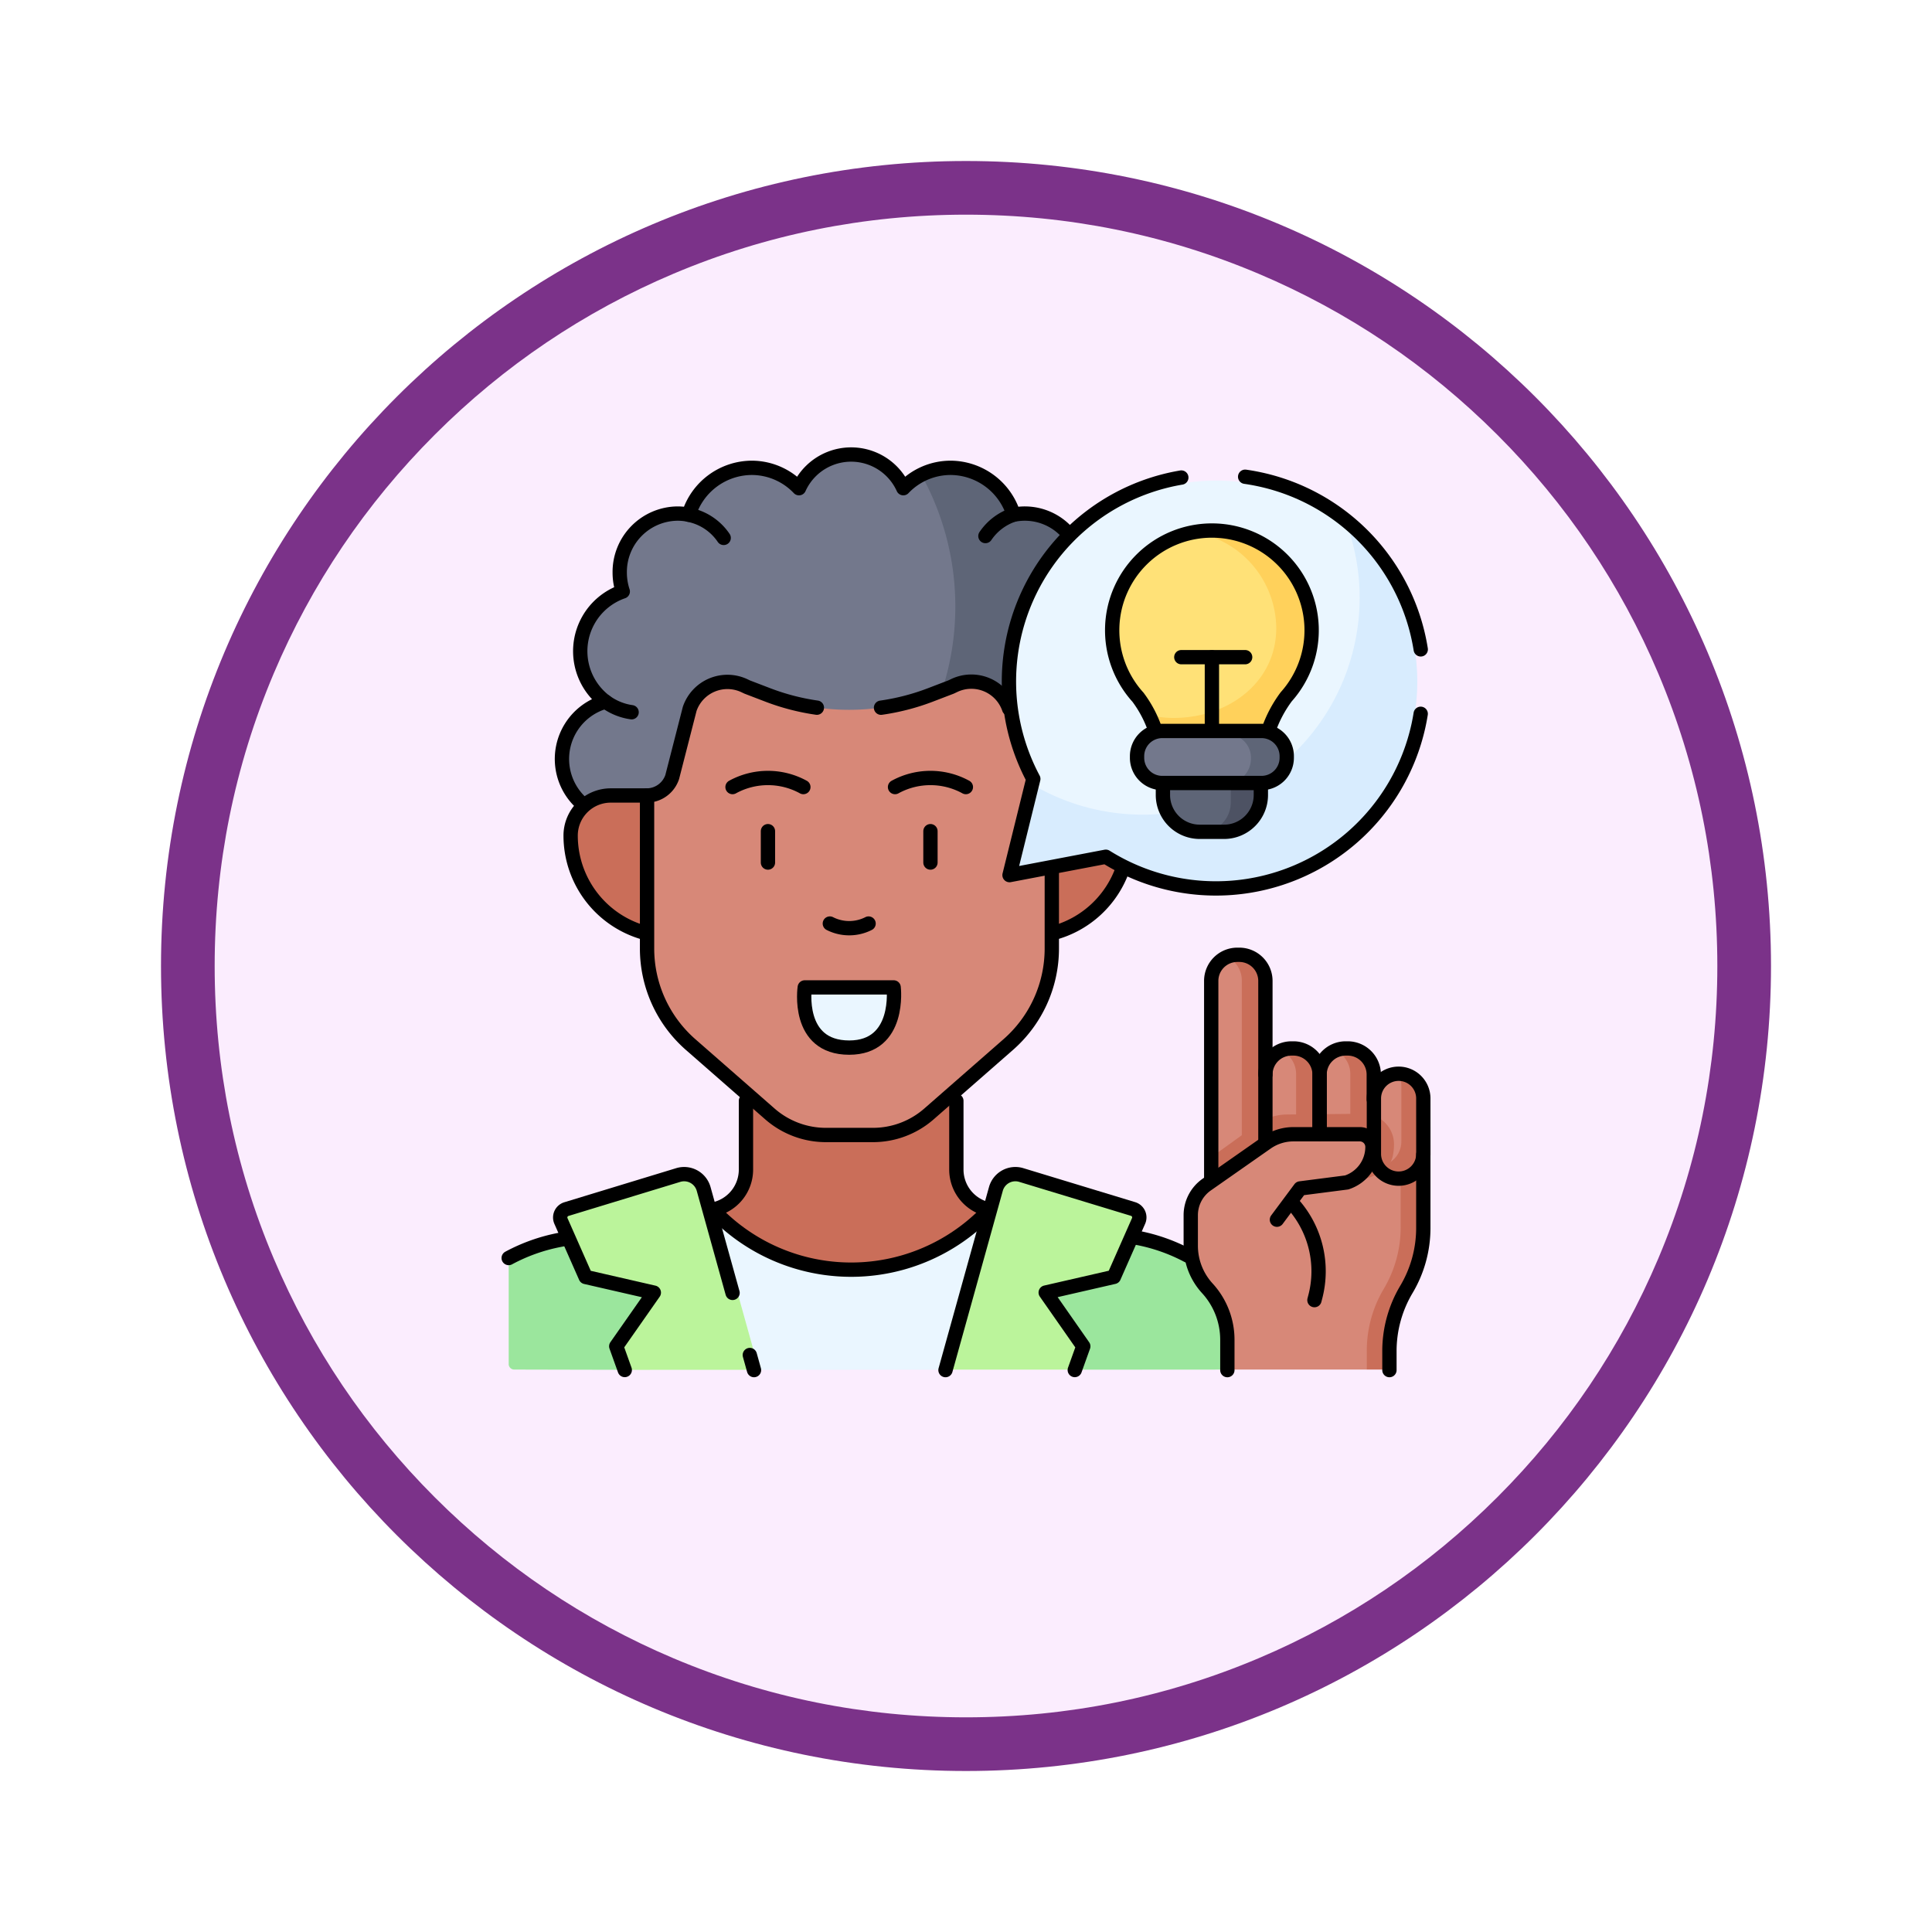 <svg xmlns="http://www.w3.org/2000/svg" xmlns:xlink="http://www.w3.org/1999/xlink" width="108" height="108" viewBox="0 0 108 108">
  <defs>
    <filter id="Path_904820" x="0" y="0" width="108" height="108" filterUnits="userSpaceOnUse">
      <feOffset dy="3" input="SourceAlpha"/>
      <feGaussianBlur stdDeviation="3" result="blur"/>
      <feFlood flood-opacity="0.161"/>
      <feComposite operator="in" in2="blur"/>
      <feComposite in="SourceGraphic"/>
    </filter>
  </defs>
  <g id="Group_1202703" data-name="Group 1202703" transform="translate(-201.46 -636)">
    <g id="Group_1178819" data-name="Group 1178819" transform="translate(210.46 642)">
      <g id="Group_1173585" data-name="Group 1173585" transform="translate(0 0)">
        <g id="Group_1173428" data-name="Group 1173428">
          <g id="Group_1171958" data-name="Group 1171958">
            <g id="Group_1167341" data-name="Group 1167341">
              <g id="Group_1166792" data-name="Group 1166792">
                <g transform="matrix(1, 0, 0, 1, -9, -6)" filter="url(#Path_904820)">
                  <g id="Path_904820-2" data-name="Path 904820" transform="translate(9 6)" fill="#fbedfe">
                    <path d="M 45 88.5 C 39.127 88.5 33.43 87.35 28.068 85.082 C 22.889 82.891 18.236 79.755 14.241 75.759 C 10.245 71.764 7.109 67.111 4.918 61.932 C 2.65 56.57 1.5 50.873 1.5 45 C 1.5 39.127 2.65 33.43 4.918 28.068 C 7.109 22.889 10.245 18.236 14.241 14.241 C 18.236 10.245 22.889 7.109 28.068 4.918 C 33.43 2.65 39.127 1.5 45 1.5 C 50.873 1.5 56.57 2.65 61.932 4.918 C 67.111 7.109 71.764 10.245 75.759 14.241 C 79.755 18.236 82.891 22.889 85.082 28.068 C 87.35 33.43 88.5 39.127 88.5 45 C 88.5 50.873 87.35 56.57 85.082 61.932 C 82.891 67.111 79.755 71.764 75.759 75.759 C 71.764 79.755 67.111 82.891 61.932 85.082 C 56.57 87.35 50.873 88.5 45 88.5 Z" stroke="none"/>
                    <path d="M 45 3 C 39.329 3 33.829 4.11 28.653 6.299 C 23.652 8.415 19.16 11.443 15.302 15.302 C 11.443 19.16 8.415 23.652 6.299 28.653 C 4.11 33.829 3 39.329 3 45 C 3 50.671 4.11 56.171 6.299 61.347 C 8.415 66.348 11.443 70.84 15.302 74.698 C 19.16 78.557 23.652 81.585 28.653 83.701 C 33.829 85.89 39.329 87 45 87 C 50.671 87 56.171 85.89 61.347 83.701 C 66.348 81.585 70.84 78.557 74.698 74.698 C 78.557 70.84 81.585 66.348 83.701 61.347 C 85.89 56.171 87 50.671 87 45 C 87 39.329 85.89 33.829 83.701 28.653 C 81.585 23.652 78.557 19.16 74.698 15.302 C 70.84 11.443 66.348 8.415 61.347 6.299 C 56.171 4.11 50.671 3 45 3 M 45 -7.62939453125e-06 C 69.853 -7.62939453125e-06 90 20.147 90 45 C 90 69.853 69.853 90 45 90 C 20.147 90 -7.62939453125e-06 69.853 -7.62939453125e-06 45 C -7.62939453125e-06 20.147 20.147 -7.62939453125e-06 45 -7.62939453125e-06 Z" stroke="none" fill="#7b3289"/>
                  </g>
                </g>
              </g>
            </g>
          </g>
        </g>
      </g>
      <g id="inspire-idea_14781822_1_" data-name="inspire-idea_14781822 (1)" transform="translate(11.686 11.91)">
        <g id="Group_1173811" data-name="Group 1173811" transform="translate(7.75 7.5)">
          <path id="Path_1030754" data-name="Path 1030754" d="M118.589,345.534V341.79a2.277,2.277,0,0,0,1.851-2.237v-6.439H132.2v6.439a2.277,2.277,0,0,0,1.851,2.237l.32,3.225Z" transform="translate(-107.175 -299.584)" fill="#ca6e59"/>
          <path id="Path_1030755" data-name="Path 1030755" d="M60.475,17.635c0,7.409-3.987,16.211-14.138,13.3l-8.47-3.852a3.345,3.345,0,0,1-.22-4.946L38.5,21.9l.591-.588A3.534,3.534,0,0,1,39.8,15.25a.312.312,0,0,0,.183-.363,3.355,3.355,0,0,1-.094-.79,3.265,3.265,0,0,1,3.229-3.3,3.232,3.232,0,0,1,.628.063,1.533,1.533,0,0,1,.244-.247,1.3,1.3,0,0,0,.542-1.138,3.64,3.64,0,0,1,5.1-.36.307.307,0,0,0,.461-.074,3.195,3.195,0,0,1,5.468,0,.307.307,0,0,0,.462.074,3.627,3.627,0,0,1,.726-.482C60.475,9.764,60.475,14.962,60.475,17.635Z" transform="translate(-33.683 -7.5)" fill="#73788c"/>
          <path id="Path_1030756" data-name="Path 1030756" d="M153.3,30.968a3.319,3.319,0,0,1-1.208,2.572L142.4,38.8h-8.659l-3.1-1.412a15.216,15.216,0,0,0,10.411-22.3,3.6,3.6,0,0,1,1.639-.392,3.654,3.654,0,0,1,2.734,1.235l.17.831.616.554a3.23,3.23,0,0,1,.627-.063,3.265,3.265,0,0,1,3.23,3.3,3.373,3.373,0,0,1-.17,1.056,3.53,3.53,0,0,1,.967,6.159A3.289,3.289,0,0,1,153.3,30.968Z" transform="translate(-117.985 -13.959)" fill="#5e6577"/>
          <path id="Path_1030757" data-name="Path 1030757" d="M68.254,200.266a5.638,5.638,0,0,0,4.295-5.475h0a2.242,2.242,0,0,0-2.242-2.242H68.253l-22.584,0H43.617a2.242,2.242,0,0,0-2.242,2.242h0a5.638,5.638,0,0,0,4.295,5.475Z" transform="translate(-37.912 -173.493)" fill="#ca6e59"/>
          <path id="Path_1030758" data-name="Path 1030758" d="M100.054,130.952a2.231,2.231,0,0,1,2.913.96,8.952,8.952,0,0,0,.747,1.135l.487.648c.206.6.665,3.41,1.3,3.41v8.553a7.135,7.135,0,0,1-2.437,5.371l-4.431,3.878a4.756,4.756,0,0,1-3.132,1.176H92.874a4.756,4.756,0,0,1-3.132-1.176l-4.431-3.878a7.135,7.135,0,0,1-2.437-5.371V137.1a1.514,1.514,0,0,0,1.407-1.035l.976-3.807a2.23,2.23,0,0,1,3.072-1.289l.143.068,1.148.44a12.709,12.709,0,0,0,9.095,0l1.148-.44Z" transform="translate(-75.139 -118.049)" fill="#d78878"/>
          <path id="Path_1030759" data-name="Path 1030759" d="M170.679,300.125c-2.443,0-2.552-2.255-2.511-3.073a.308.308,0,0,1,.309-.292h4.4a.308.308,0,0,1,.309.3C173.2,297.884,173.041,300.125,170.679,300.125Z" transform="translate(-151.644 -266.973)" fill="#eaf6ff"/>
          <path id="Path_1030760" data-name="Path 1030760" d="M14.523,439.774l-6.464-.015a.308.308,0,0,1-.309-.309v-5.739a.31.31,0,0,1,.166-.275,9.987,9.987,0,0,1,2.693-.927l.745-.149,6.568,2.436Z" transform="translate(-7.75 -388.61)" fill="#9be69d"/>
          <path id="Path_1030761" data-name="Path 1030761" d="M297.987,435.26l-2.493,4.069-8.607.006-3.114-5.453c.034-.035,6.3-2,6.3-2l.425.081a9.991,9.991,0,0,1,2.814.991Z" transform="translate(-255.348 -388.179)" fill="#9be69d"/>
          <path id="Path_1030762" data-name="Path 1030762" d="M122.3,418.39l.94,4.725-3.4,4.116-10.323.012-3.916-4.316,1.461-4.512A10.573,10.573,0,0,0,122.3,418.39Z" transform="translate(-95.53 -376.078)" fill="#eaf6ff"/>
          <path id="Path_1030763" data-name="Path 1030763" d="M49.286,409.063l-2.812-10.111a1.132,1.132,0,0,0-1.419-.779L38.8,400.078a.49.49,0,0,0-.306.668l1.319,2.986a.309.309,0,0,0,.213.176l3.213.737a.309.309,0,0,1,.184.478l-1.743,2.5a.309.309,0,0,0-.037.281l.42,1.16Z" transform="translate(-35.294 -357.899)" fill="#bbf49b"/>
          <path id="Path_1030764" data-name="Path 1030764" d="M243.879,408.846l2.815-10.123a1.131,1.131,0,0,1,1.419-.779l6.251,1.9a.491.491,0,0,1,.306.668l-1.319,2.986a.309.309,0,0,1-.214.176l-3.213.737a.309.309,0,0,0-.184.478l1.744,2.5a.309.309,0,0,1,.037.281l-.422,1.175Z" transform="translate(-219.563 -357.694)" fill="#bbf49b"/>
          <g id="Group_1173808" data-name="Group 1173808" transform="translate(38.12 27.934)">
            <path id="Path_1030765" data-name="Path 1030765" d="M390.169,387.922v3.96a12.063,12.063,0,0,1-.272,2.4,8.434,8.434,0,0,1-.976,1.755c-.624,1.05-.351,2.132-.347,3.353l-.791.506h-7.8v-1.7a4.259,4.259,0,0,0-1.12-2.878,3.525,3.525,0,0,1-.926-2.379v-1.706a2.089,2.089,0,0,1,.892-1.712Z" transform="translate(-377.933 -376.682)" fill="#d78878"/>
            <g id="Group_1173807" data-name="Group 1173807" transform="translate(9.524 6.649)">
              <path id="Path_1030766" data-name="Path 1030766" d="M473.137,344.014v3.926a.823.823,0,0,1-.331.737c-.247.247-1.115-.131-1.492-.128l-.671-.718-.217-2.552.712-.55a1.381,1.381,0,0,1,1.345-1.379C472.936,343.519,473.137,343.752,473.137,344.014Z" transform="translate(-470.425 -343.35)" fill="#d78878"/>
              <path id="Path_1030767" data-name="Path 1030767" d="M481.642,344.72v3.1a1.382,1.382,0,0,1-2.5.812l-.089-.094a1.382,1.382,0,0,0,1.37-1.382v-3.1a1.373,1.373,0,0,0-.2-.718h.037A1.381,1.381,0,0,1,481.642,344.72Z" transform="translate(-478.166 -343.34)" fill="#ca6e59"/>
            </g>
            <path id="Path_1030768" data-name="Path 1030768" d="M476.708,386.87V391a6.735,6.735,0,0,1-.947,3.445,6.737,6.737,0,0,0-.946,3.47l0,.728a.309.309,0,0,1-.309.31h-.95l0-1.038a6.748,6.748,0,0,1,.947-3.47,6.734,6.734,0,0,0,.947-3.445v-3.952Z" transform="translate(-463.707 -375.738)" fill="#ca6e59"/>
            <path id="Path_1030769" data-name="Path 1030769" d="M391.425,281.356v11.154c0,.8-1.311,1.456-2.112,1.456l.681-1.819-.942-.9v-9.9a1.458,1.458,0,0,1,.859-1.326A1.347,1.347,0,0,1,391.425,281.356Z" transform="translate(-387.907 -279.9)" fill="#d78878"/>
            <path id="Path_1030770" data-name="Path 1030770" d="M417.693,332.177v3.66c0,.59-.958,1.1-1.465,1.328a1.46,1.46,0,0,1-.862-1.328l-.356-.079V332.3l.356-.126a1.459,1.459,0,0,1,.862-1.327C417.45,331.006,417.693,331.588,417.693,332.177Z" transform="translate(-411.193 -325.487)" fill="#d78878"/>
            <path id="Path_1030771" data-name="Path 1030771" d="M447.3,332.177v3.881c0,.589-1.065,1.1-1.572,1.327a1.458,1.458,0,0,1-.862-1.327l-.347-.221v-3.5l.347-.157a1.459,1.459,0,0,1,.862-1.327C447.1,331.038,447.3,331.588,447.3,332.177Z" transform="translate(-437.658 -325.487)" fill="#d78878"/>
            <path id="Path_1030772" data-name="Path 1030772" d="M399.564,280.226v10.561a.659.659,0,0,1-1.312,0V280.226a1.46,1.46,0,0,0-.858-1.326,1.434,1.434,0,0,1,.6-.13h.116A1.46,1.46,0,0,1,399.564,280.226Z" transform="translate(-395.39 -278.77)" fill="#ca6e59"/>
            <path id="Path_1030773" data-name="Path 1030773" d="M429,331.056v3.66a1.461,1.461,0,0,1-1.456,1.457h-.117a1.422,1.422,0,0,1-.594-.129,1.46,1.46,0,0,0,.862-1.328v-3.66a1.459,1.459,0,0,0-.862-1.327,1.423,1.423,0,0,1,.594-.129h.117A1.461,1.461,0,0,1,429,331.056Z" transform="translate(-421.798 -324.366)" fill="#ca6e59"/>
            <path id="Path_1030774" data-name="Path 1030774" d="M458.422,331.056v3.881a1.461,1.461,0,0,1-1.457,1.456h-.116a1.418,1.418,0,0,1-.594-.129,1.458,1.458,0,0,0,.861-1.327v-3.881a1.46,1.46,0,0,0-.861-1.327,1.419,1.419,0,0,1,.594-.129h.116A1.462,1.462,0,0,1,458.422,331.056Z" transform="translate(-448.189 -324.366)" fill="#ca6e59"/>
            <path id="Path_1030775" data-name="Path 1030775" d="M399.275,367.073a3.136,3.136,0,0,1-.066.641c-.271,1.3-2.2,1.456-3.563,1.6a4.356,4.356,0,0,0-2.581-.351c-.817.253-1.329,1.564-1.341,1.555l-2.673-1.4V367.8l2.581-1.856a2.892,2.892,0,0,1,1.653-.538l4.285-.04A1.709,1.709,0,0,1,399.275,367.073Z" transform="translate(-387.905 -356.449)" fill="#ca6e59"/>
            <path id="Path_1030776" data-name="Path 1030776" d="M390.521,380.955l1.219-1.641a.309.309,0,0,1,.211-.122l2.635-.319a2.091,2.091,0,0,0,1.441-2.006.7.7,0,0,0-.708-.688h-3.877a2.617,2.617,0,0,0-1.5.473l-3.346,2.342Z" transform="translate(-385.703 -366.148)" fill="#d78878"/>
          </g>
          <g id="Group_1173810" data-name="Group 1173810" transform="translate(28.294 1.456)">
            <path id="Path_1030777" data-name="Path 1030777" d="M303.171,29.886A12,12,0,0,1,291.26,42.066c-2.173,0-6.943-1.595-7.564-3.326l.117-.474a.306.306,0,0,0-.027-.215A11.244,11.244,0,0,1,301.2,24.439,10.674,10.674,0,0,1,303.171,29.886Z" transform="translate(-282.516 -21.635)" fill="#eaf6ff"/>
            <path id="Path_1030778" data-name="Path 1030778" d="M305.977,59.681A11.261,11.261,0,0,1,289.1,66.871a.307.307,0,0,0-.218-.04l-4.637.884a.309.309,0,0,1-.358-.378l1.031-4.171a12.126,12.126,0,0,0,17.5-14.3A11.217,11.217,0,0,1,305.977,59.681Z" transform="translate(-283.736 -46.061)" fill="#d8ecfe"/>
            <g id="Group_1173809" data-name="Group 1173809" transform="translate(5.442 2.801)">
              <path id="Path_1030779" data-name="Path 1030779" d="M345.637,55.3c0,3.013-3.165,5.927-6.239,5.927-.466,0-.971.317-1.785-.886a6.551,6.551,0,0,0-.806-1.417,5.581,5.581,0,0,1,3.15-9.242C344.181,49.682,345.637,52.619,345.637,55.3Z" transform="translate(-335.361 -49.595)" fill="#ffe177"/>
              <path id="Path_1030780" data-name="Path 1030780" d="M364.649,54.418a5.561,5.561,0,0,1-1.42,3.719,6.738,6.738,0,0,0-1.351,4.018V62.5l-5.619.018v-.308a9.432,9.432,0,0,0-.691-3.07,5.651,5.651,0,0,0,1.352.163c3.075,0,5.738-2,5.738-5.015a5.487,5.487,0,0,0-4.576-5.367,5.585,5.585,0,0,1,6.567,5.494Z" transform="translate(-353.487 -48.837)" fill="#ffd15b"/>
              <path id="Path_1030781" data-name="Path 1030781" d="M366.739,179.51l.874,1.706c0,.926-.555,1.706-2.548,1.706h-.438a1.676,1.676,0,0,1-1.676-1.676V179.51h3.788Z" transform="translate(-360.11 -166.054)" fill="#5e6577"/>
              <path id="Path_1030782" data-name="Path 1030782" d="M386.841,179.511v1.736a1.676,1.676,0,0,1-1.676,1.676h-1.691a1.675,1.675,0,0,0,1.675-1.676v-1.736Z" transform="translate(-378.52 -166.055)" fill="#4d5263"/>
              <path id="Path_1030783" data-name="Path 1030783" d="M354.11,160.56c0,.371.225.791,0,1.035a6.748,6.748,0,0,1-2.24.532h-4.122a1.3,1.3,0,0,1-1.244-1.343,1.4,1.4,0,0,1,.364-.951,1.2,1.2,0,0,1,.88-.393h4.122C352.557,159.439,354.11,159.817,354.11,160.56Z" transform="translate(-345.357 -148.05)" fill="#73788c"/>
              <path id="Path_1030784" data-name="Path 1030784" d="M402.112,160.783a1.4,1.4,0,0,1-.364.95,1.2,1.2,0,0,1-.88.393h-2.257a1.2,1.2,0,0,0,.88-.393,1.4,1.4,0,0,0,.364-.95,1.3,1.3,0,0,0-1.244-1.344h2.257A1.3,1.3,0,0,1,402.112,160.783Z" transform="translate(-392.098 -148.05)" fill="#5e6577"/>
            </g>
          </g>
        </g>
        <g id="Group_1173820" data-name="Group 1173820" transform="translate(7.75 7.5)">
          <g id="Group_1173812" data-name="Group 1173812" transform="translate(3.463 19.058)">
            <path id="Path_1030785" data-name="Path 1030785" d="M45.619,200.281a5.638,5.638,0,0,1-4.243-5.462h0a2.242,2.242,0,0,1,2.242-2.242h2.053" transform="translate(-41.376 -192.577)" fill="none" stroke="#000" stroke-linecap="round" stroke-linejoin="round" stroke-miterlimit="10" stroke-width="0.8"/>
            <path id="Path_1030786" data-name="Path 1030786" d="M306.981,232.041a5.647,5.647,0,0,1-3.924,3.633" transform="translate(-276.11 -227.977)" fill="none" stroke="#000" stroke-linecap="round" stroke-linejoin="round" stroke-miterlimit="10" stroke-width="0.8"/>
          </g>
          <path id="Path_1030787" data-name="Path 1030787" d="M209.872,132.2a12.705,12.705,0,0,0,2.763-.715l1.148-.44.19-.09a2.23,2.23,0,0,1,3.059,1.3" transform="translate(-189.058 -118.049)" fill="none" stroke="#000" stroke-linecap="round" stroke-linejoin="round" stroke-miterlimit="10" stroke-width="0.8"/>
          <path id="Path_1030788" data-name="Path 1030788" d="M105.5,141.393v4.4a7.135,7.135,0,0,1-2.437,5.371l-4.431,3.878a4.756,4.756,0,0,1-3.132,1.176H92.874a4.756,4.756,0,0,1-3.132-1.176l-4.431-3.878a7.135,7.135,0,0,1-2.437-5.371v-8.553a1.514,1.514,0,0,0,1.407-1.035l.976-3.807a2.23,2.23,0,0,1,3.072-1.289l.143.068,1.148.44a12.7,12.7,0,0,0,2.746.713" transform="translate(-75.139 -118.181)" fill="none" stroke="#000" stroke-linecap="round" stroke-linejoin="round" stroke-miterlimit="10" stroke-width="0.8"/>
          <g id="Group_1173814" data-name="Group 1173814" transform="translate(12.513 18.08)">
            <g id="Group_1173813" data-name="Group 1173813">
              <path id="Path_1030789" data-name="Path 1030789" d="M184.254,262.089a2.387,2.387,0,0,1-2.165,0" transform="translate(-176.649 -253.952)" fill="none" stroke="#000" stroke-linecap="round" stroke-linejoin="round" stroke-miterlimit="10" stroke-width="0.8"/>
              <path id="Path_1030790" data-name="Path 1030790" d="M133.225,183.58a4.119,4.119,0,0,0-3.959,0" transform="translate(-129.266 -183.073)" fill="none" stroke="#000" stroke-linecap="round" stroke-linejoin="round" stroke-miterlimit="10" stroke-width="0.8"/>
              <path id="Path_1030791" data-name="Path 1030791" d="M221.445,183.58a4.119,4.119,0,0,0-3.959,0" transform="translate(-208.402 -183.073)" fill="none" stroke="#000" stroke-linecap="round" stroke-linejoin="round" stroke-miterlimit="10" stroke-width="0.8"/>
              <line id="Line_813" data-name="Line 813" y1="1.754" transform="translate(11.064 2.973)" fill="none" stroke="#000" stroke-linecap="round" stroke-linejoin="round" stroke-miterlimit="10" stroke-width="0.8"/>
              <line id="Line_814" data-name="Line 814" y1="1.754" transform="translate(1.98 2.973)" fill="none" stroke="#000" stroke-linecap="round" stroke-linejoin="round" stroke-miterlimit="10" stroke-width="0.8"/>
            </g>
            <path id="Path_1030792" data-name="Path 1030792" d="M170.679,300.125c-2.984,0-2.485-3.365-2.485-3.365h4.97S173.574,300.125,170.679,300.125Z" transform="translate(-164.157 -285.053)" fill="none" stroke="#000" stroke-linecap="round" stroke-linejoin="round" stroke-miterlimit="10" stroke-width="0.8"/>
          </g>
          <path id="Path_1030793" data-name="Path 1030793" d="M64.994,11.954a3.184,3.184,0,0,0-3.083-1.092,3.706,3.706,0,0,0-3.519-2.62A3.647,3.647,0,0,0,55.747,9.38a3.2,3.2,0,0,0-5.832,0,3.647,3.647,0,0,0-2.644-1.138,3.706,3.706,0,0,0-3.519,2.62,3.182,3.182,0,0,0-.628-.063,3.265,3.265,0,0,0-3.23,3.3,3.357,3.357,0,0,0,.17,1.055,3.531,3.531,0,0,0-.967,6.16,3.327,3.327,0,0,0-1.225,5.769" transform="translate(-33.687 -7.5)" fill="none" stroke="#000" stroke-linecap="round" stroke-linejoin="round" stroke-miterlimit="10" stroke-width="0.8"/>
          <path id="Path_1030794" data-name="Path 1030794" d="M61.784,142.232a3.233,3.233,0,0,1-1.457-.591" transform="translate(-54.913 -127.828)" fill="none" stroke="#000" stroke-linecap="round" stroke-linejoin="round" stroke-miterlimit="10" stroke-width="0.8"/>
          <path id="Path_1030795" data-name="Path 1030795" d="M105.6,40.2a3.065,3.065,0,0,1,1.942,1.291" transform="translate(-95.524 -36.832)" fill="none" stroke="#000" stroke-linecap="round" stroke-linejoin="round" stroke-miterlimit="10" stroke-width="0.8"/>
          <path id="Path_1030796" data-name="Path 1030796" d="M268.106,40.183a3.069,3.069,0,0,0-1.56,1.189" transform="translate(-239.896 -36.817)" fill="none" stroke="#000" stroke-linecap="round" stroke-linejoin="round" stroke-miterlimit="10" stroke-width="0.8"/>
          <path id="Path_1030797" data-name="Path 1030797" d="M302.314,33.207q-.052.326-.123.653a11.592,11.592,0,0,1-17.48,7.338l-5.382,1.026,1.329-5.379A11.563,11.563,0,0,1,288.932,20" transform="translate(-251.332 -18.715)" fill="none" stroke="#000" stroke-linecap="round" stroke-linejoin="round" stroke-miterlimit="10" stroke-width="0.8"/>
          <path id="Path_1030798" data-name="Path 1030798" d="M407.545,19.544q.415.059.832.15a11.576,11.576,0,0,1,8.983,9.5" transform="translate(-366.376 -18.304)" fill="none" stroke="#000" stroke-linecap="round" stroke-linejoin="round" stroke-miterlimit="10" stroke-width="0.8"/>
          <g id="Group_1173815" data-name="Group 1173815" transform="translate(33.735 4.259)">
            <path id="Path_1030799" data-name="Path 1030799" d="M337.781,60.06a6.583,6.583,0,0,0-.982-1.89,5.575,5.575,0,1,1,8.288-.028,6.876,6.876,0,0,0-1,1.9" transform="translate(-335.355 -48.863)" fill="none" stroke="#000" stroke-linecap="round" stroke-linejoin="round" stroke-miterlimit="10" stroke-width="0.8"/>
            <line id="Line_815" data-name="Line 815" y1="4.099" transform="translate(5.575 7.076)" fill="none" stroke="#000" stroke-linecap="round" stroke-linejoin="round" stroke-miterlimit="10" stroke-width="0.8"/>
            <path id="Path_1030800" data-name="Path 1030800" d="M368.392,186.134v.634a2.059,2.059,0,0,1-2.06,2.06h-1.355a2.059,2.059,0,0,1-2.06-2.06v-.634" transform="translate(-360.08 -171.998)" fill="none" stroke="#000" stroke-linecap="round" stroke-linejoin="round" stroke-miterlimit="10" stroke-width="0.8"/>
            <path id="Path_1030801" data-name="Path 1030801" d="M355.825,160.5h-5.548a1.409,1.409,0,0,1-1.41-1.41V159a1.41,1.41,0,0,1,1.41-1.41h5.548a1.41,1.41,0,0,1,1.41,1.41v.083A1.41,1.41,0,0,1,355.825,160.5Z" transform="translate(-347.476 -146.398)" fill="none" stroke="#000" stroke-linecap="round" stroke-linejoin="round" stroke-miterlimit="10" stroke-width="0.8"/>
            <line id="Line_816" data-name="Line 816" x2="3.569" transform="translate(3.865 7.067)" fill="none" stroke="#000" stroke-linecap="round" stroke-linejoin="round" stroke-miterlimit="10" stroke-width="0.8"/>
          </g>
          <path id="Path_1030802" data-name="Path 1030802" d="M346.53,432.2l.259.049a9.974,9.974,0,0,1,2.814.991" transform="translate(-311.644 -388.462)" fill="none" stroke="#000" stroke-linecap="round" stroke-linejoin="round" stroke-miterlimit="10" stroke-width="0.8"/>
          <path id="Path_1030803" data-name="Path 1030803" d="M250.768,358.351v3.84a2.277,2.277,0,0,0,1.851,2.237" transform="translate(-225.743 -322.222)" fill="none" stroke="#000" stroke-linecap="round" stroke-linejoin="round" stroke-miterlimit="10" stroke-width="0.8"/>
          <path id="Path_1030804" data-name="Path 1030804" d="M118.589,417.362h0a10.576,10.576,0,0,0,15.462,0h0" transform="translate(-107.175 -375.156)" fill="none" stroke="#000" stroke-linecap="round" stroke-linejoin="round" stroke-miterlimit="10" stroke-width="0.8"/>
          <path id="Path_1030805" data-name="Path 1030805" d="M11.014,366.04l-.405.081a9.973,9.973,0,0,0-2.859,1.015m13.264-8.785v3.84a2.277,2.277,0,0,1-1.851,2.237l-.118.023" transform="translate(-7.75 -322.222)" fill="none" stroke="#000" stroke-linecap="round" stroke-linejoin="round" stroke-miterlimit="10" stroke-width="0.8"/>
          <g id="Group_1173816" data-name="Group 1173816" transform="translate(2.879 40.225)">
            <path id="Path_1030806" data-name="Path 1030806" d="M45.338,404.762l-1.616-5.81a1.132,1.132,0,0,0-1.419-.779l-6.251,1.905a.49.49,0,0,0-.306.668l1.381,3.127,3.81.874-2.1,3,.475,1.326" transform="translate(-35.703 -398.124)" fill="none" stroke="#000" stroke-linecap="round" stroke-linejoin="round" stroke-miterlimit="10" stroke-width="0.8"/>
            <line id="Line_817" data-name="Line 817" x1="0.235" y1="0.843" transform="translate(10.6 10.111)" fill="none" stroke="#000" stroke-linecap="round" stroke-linejoin="round" stroke-miterlimit="10" stroke-width="0.8"/>
            <path id="Path_1030807" data-name="Path 1030807" d="M244.868,409.079l2.817-10.126a1.131,1.131,0,0,1,1.419-.779l6.251,1.9a.491.491,0,0,1,.306.668l-1.381,3.128-3.81.874,2.1,3.006-.475,1.325" transform="translate(-223.329 -398.125)" fill="none" stroke="#000" stroke-linecap="round" stroke-linejoin="round" stroke-miterlimit="10" stroke-width="0.8"/>
          </g>
          <g id="Group_1173819" data-name="Group 1173819" transform="translate(38.127 27.964)">
            <g id="Group_1173817" data-name="Group 1173817" transform="translate(10.237 6.649)">
              <path id="Path_1030808" data-name="Path 1030808" d="M480.176,345.006a1.38,1.38,0,0,0-1.38-1.38h0a1.382,1.382,0,0,0-1.382,1.382v3.1a1.382,1.382,0,0,0,1.382,1.382h0a1.382,1.382,0,0,0,1.382-1.382Z" transform="translate(-477.412 -343.626)" fill="none" stroke="#000" stroke-linecap="round" stroke-linejoin="round" stroke-miterlimit="10" stroke-width="0.8"/>
              <path id="Path_1030809" data-name="Path 1030809" d="M490.831,400.563" transform="translate(-489.449 -394.7)" fill="none" stroke="#000" stroke-linecap="round" stroke-linejoin="round" stroke-miterlimit="10" stroke-width="0.8"/>
            </g>
            <g id="Group_1173818" data-name="Group 1173818" transform="translate(11.107 11.17)">
              <path id="Path_1030810" data-name="Path 1030810" d="M487.752,387.53v4.13a6.708,6.708,0,0,1-.947,3.407h0a6.742,6.742,0,0,0-.947,3.47l0,1.038" transform="translate(-485.858 -387.53)" fill="none" stroke="#000" stroke-linecap="round" stroke-linejoin="round" stroke-miterlimit="10" stroke-width="0.8"/>
            </g>
            <path id="Path_1030811" data-name="Path 1030811" d="M433.859,414.75a5.649,5.649,0,0,1,1.206,5.165l-.043.165" transform="translate(-428.107 -400.777)" fill="none" stroke="#000" stroke-linecap="round" stroke-linejoin="round" stroke-miterlimit="10" stroke-width="0.8"/>
            <path id="Path_1030812" data-name="Path 1030812" d="M389.115,291.66V280.513a1.46,1.46,0,0,1,1.456-1.456h.117a1.46,1.46,0,0,1,1.456,1.456v9.057" transform="translate(-387.97 -279.057)" fill="none" stroke="#000" stroke-linecap="round" stroke-linejoin="round" stroke-miterlimit="10" stroke-width="0.8"/>
            <path id="Path_1030813" data-name="Path 1030813" d="M418.532,331.349a1.46,1.46,0,0,1,1.456-1.456h.117a1.461,1.461,0,0,1,1.456,1.456v3.315" transform="translate(-414.358 -324.658)" fill="none" stroke="#000" stroke-linecap="round" stroke-linejoin="round" stroke-miterlimit="10" stroke-width="0.8"/>
            <path id="Path_1030814" data-name="Path 1030814" d="M447.947,334.628v-3.279a1.461,1.461,0,0,1,1.456-1.456h.117a1.46,1.46,0,0,1,1.456,1.456v1.39" transform="translate(-440.744 -324.658)" fill="none" stroke="#000" stroke-linecap="round" stroke-linejoin="round" stroke-miterlimit="10" stroke-width="0.8"/>
            <path id="Path_1030815" data-name="Path 1030815" d="M382.817,381.244l1.3-1.747,2.6-.335a2.091,2.091,0,0,0,1.441-1.987.708.708,0,0,0-.708-.707h-3.712a2.617,2.617,0,0,0-1.5.473l-3.346,2.342a2.09,2.09,0,0,0-.892,1.712V382.7a3.521,3.521,0,0,0,.926,2.379,4.26,4.26,0,0,1,1.12,2.879v1.695" transform="translate(-377.999 -366.437)" fill="none" stroke="#000" stroke-linecap="round" stroke-linejoin="round" stroke-miterlimit="10" stroke-width="0.8"/>
          </g>
        </g>
      </g>
    </g>
  </g>
</svg>
